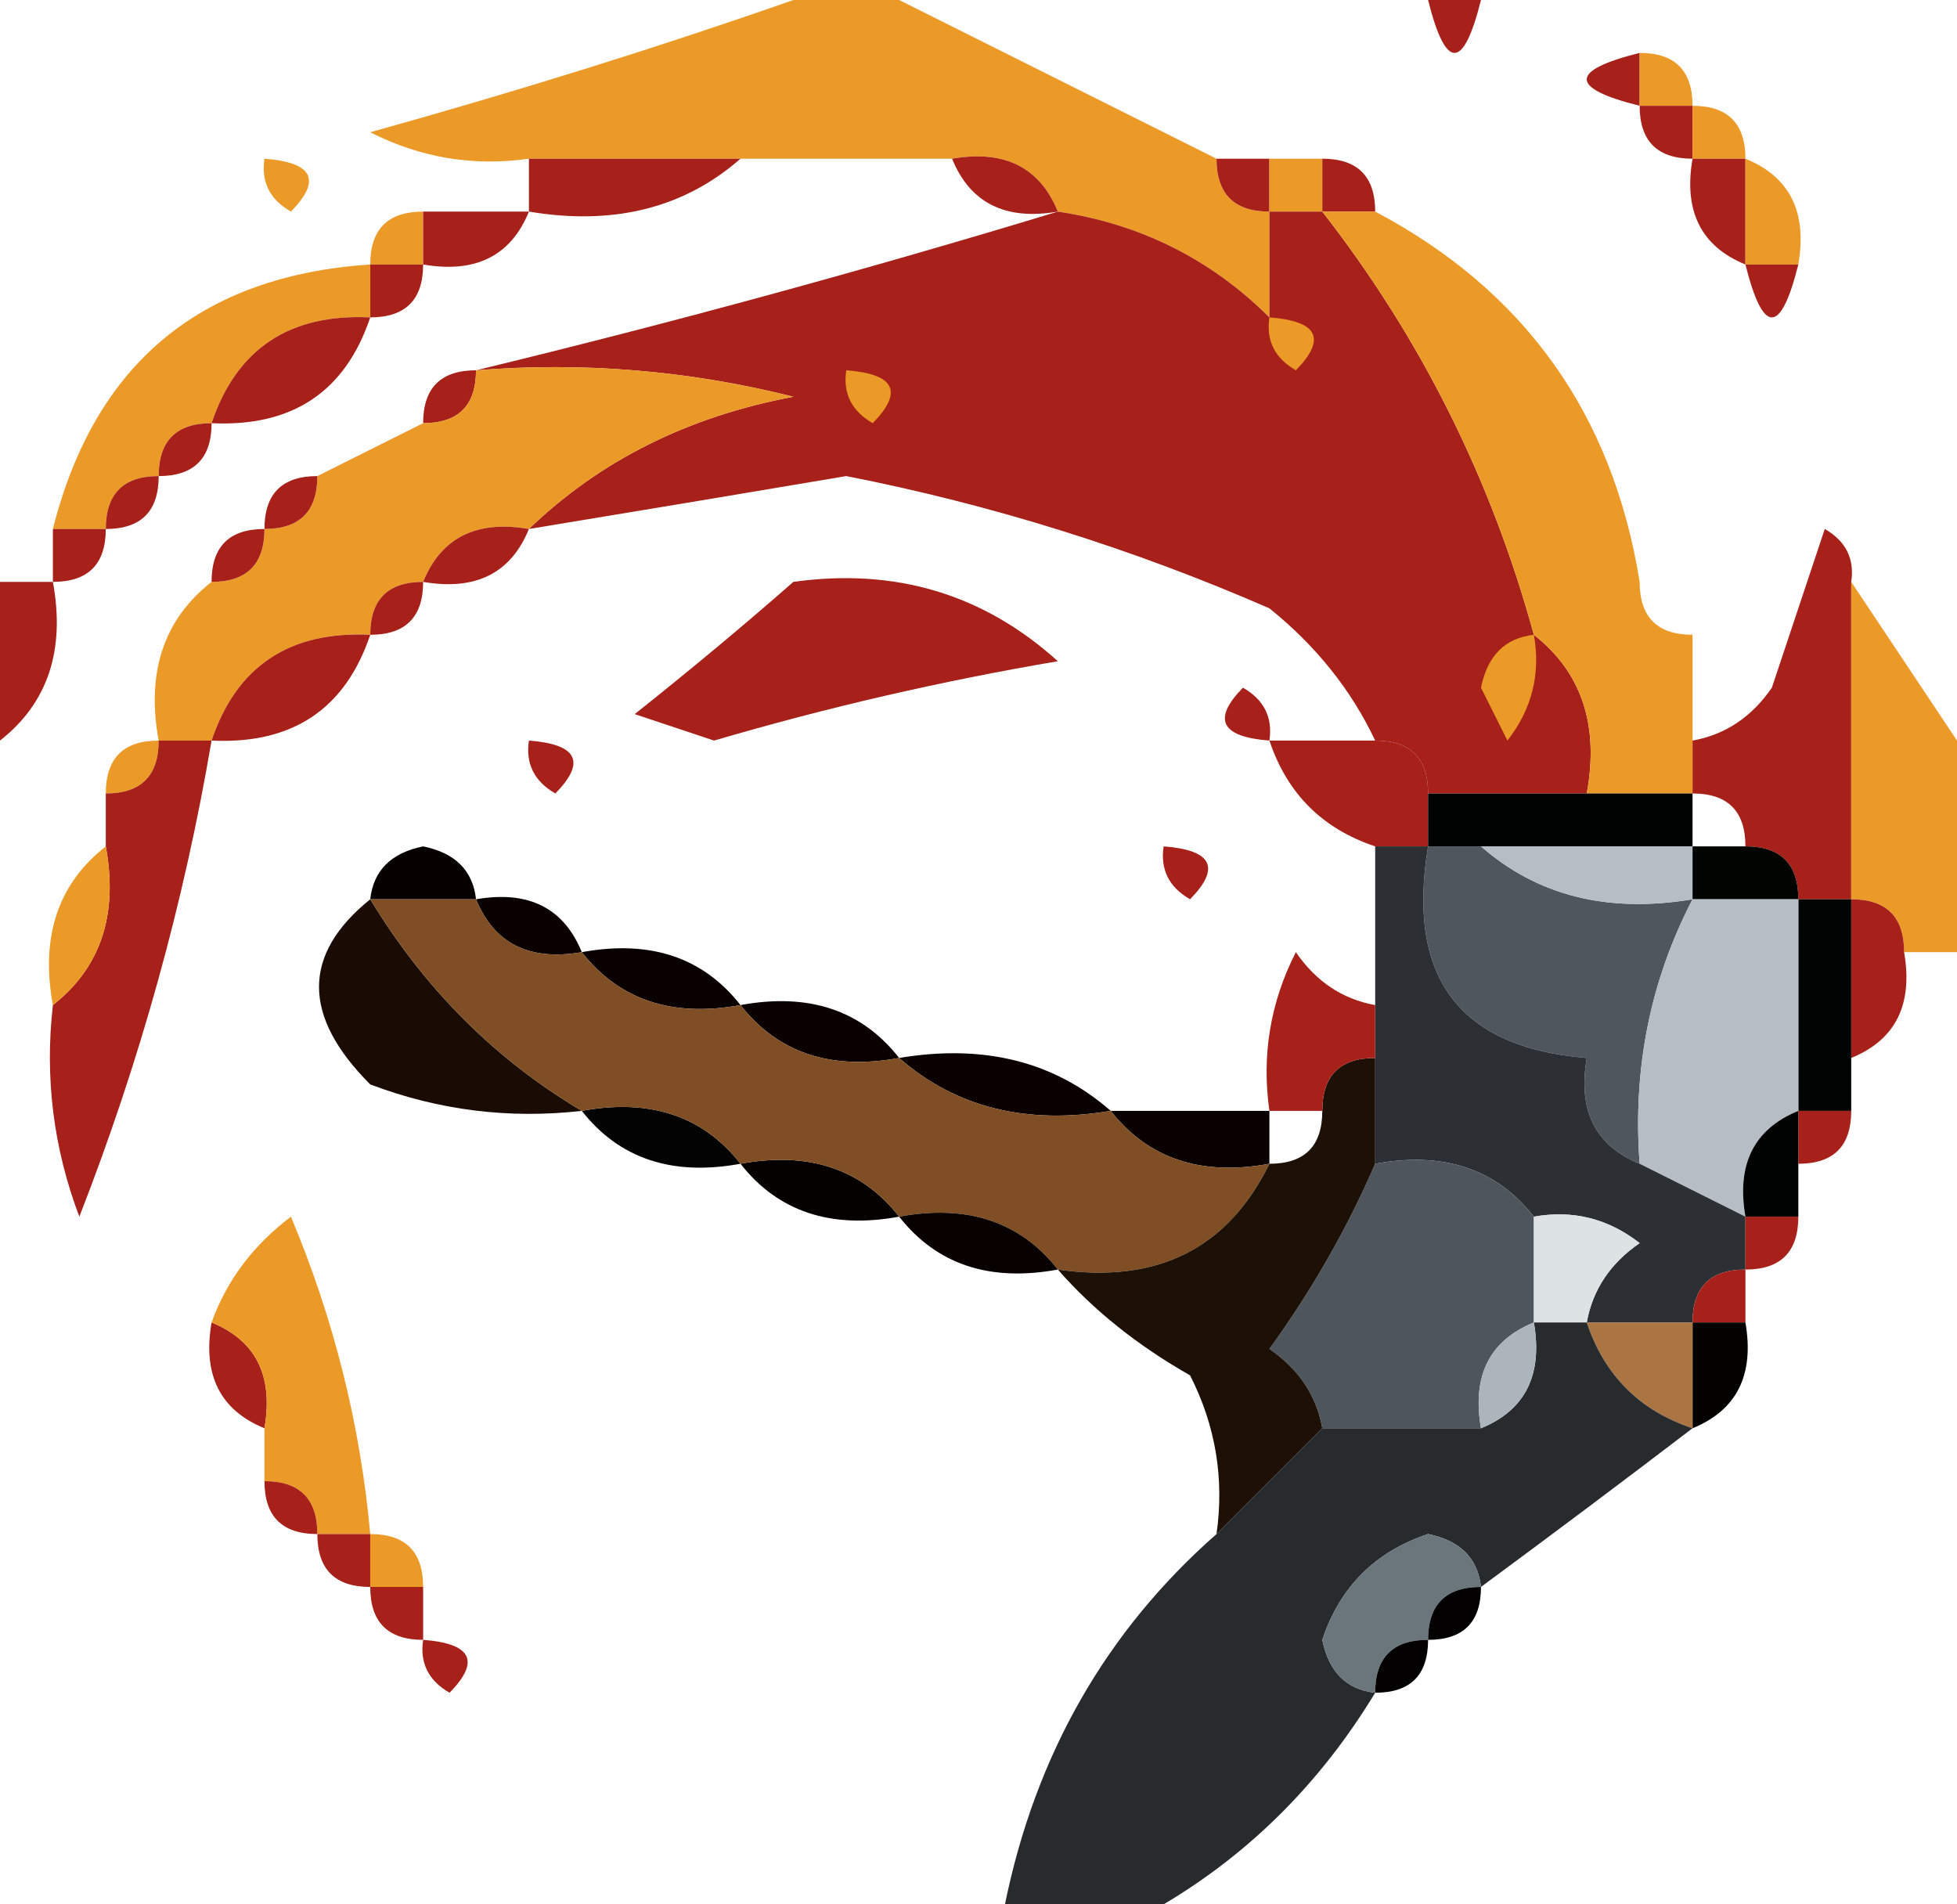 <svg width="74px" height="72px" viewBox="0 0 74 72" version="1.1" xmlns="http://www.w3.org/2000/svg">
    <g id="Page-1" stroke="none" stroke-width="1" fill="none" fill-rule="evenodd">
        <g id="pickaxe-1" fill-rule="nonzero">
            <g id="fire">
                <path d="M30,0 C31.333,0 32.667,0 34,0 C38,2 42,4 46,6 C46,7.333 46.667,8 48,8 C48,9.333 48,10.667 48,12 C45.79,9.799 43.124,8.466 40,8 C39.317,6.324 37.983,5.657 36,6 C33.333,6 30.667,6 28,6 C25.333,6 22.667,6 20,6 C17.896,6.299 15.896,5.966 14,5 C19.62,3.435 24.954,1.769 30,0 Z"
                      id="Path" fill="#EB9A28"/>
                <path d="M54,0 C54.667,0 55.333,0 56,0 C55.333,2.667 54.667,2.667 54,0 Z" id="Path"
                      fill="#A72019"/>
                <path d="M62,2 C62,2.667 62,3.333 62,4 C59.333,3.333 59.333,2.667 62,2 Z" id="Path"
                      fill="#A72019"/>
                <path d="M62,2 C63.333,2 64,2.667 64,4 C63.333,4 62.667,4 62,4 C62,3.333 62,2.667 62,2 Z"
                      id="Path" fill="#EB9A28"/>
                <path d="M62,4 C62.667,4 63.333,4 64,4 C64,4.667 64,5.333 64,6 C62.667,6 62,5.333 62,4 Z"
                      id="Path" fill="#A72019"/>
                <path d="M64,4 C65.333,4 66,4.667 66,6 C65.333,6 64.667,6 64,6 C64,5.333 64,4.667 64,4 Z"
                      id="Path" fill="#EB9A28"/>
                <path d="M10,6 C11.837,6.139 12.17,6.806 11,8 C10.202,7.543 9.869,6.876 10,6 Z" id="Path"
                      fill="#EB9A28"/>
                <path d="M20,6 C22.667,6 25.333,6 28,6 C25.865,7.869 23.198,8.536 20,8 C20,7.333 20,6.667 20,6 Z"
                      id="Path" fill="#A72019"/>
                <path d="M36,6 C37.983,5.657 39.317,6.324 40,8 C38.017,8.343 36.683,7.676 36,6 Z" id="Path"
                      fill="#A72019"/>
                <path d="M46,6 C46.667,6 47.333,6 48,6 C48,6.667 48,7.333 48,8 C46.667,8 46,7.333 46,6 Z"
                      id="Path" fill="#A72019"/>
                <path d="M48,6 C48.667,6 49.333,6 50,6 C50,6.667 50,7.333 50,8 C49.333,8 48.667,8 48,8 C48,7.333 48,6.667 48,6 Z"
                      id="Path" fill="#EB9A28"/>
                <path d="M50,6 C51.333,6 52,6.667 52,8 C51.333,8 50.667,8 50,8 C50,7.333 50,6.667 50,6 Z"
                      id="Path" fill="#A72019"/>
                <path d="M64,6 C64.667,6 65.333,6 66,6 C66,7.333 66,8.667 66,10 C64.323,9.317 63.657,7.983 64,6 Z"
                      id="Path" fill="#A72019"/>
                <path d="M66,6 C67.677,6.683 68.343,8.017 68,10 C67.333,10 66.667,10 66,10 C66,8.667 66,7.333 66,6 Z"
                      id="Path" fill="#EB9A28"/>
                <path d="M16,8 C16,8.667 16,9.333 16,10 C15.333,10 14.667,10 14,10 C14,8.667 14.667,8 16,8 Z"
                      id="Path" fill="#EB9A28"/>
                <path d="M16,8 C17.333,8 18.667,8 20,8 C19.317,9.676 17.983,10.343 16,10 C16,9.333 16,8.667 16,8 Z"
                      id="Path" fill="#A72019"/>
                <path d="M40,8 C43.124,8.466 45.79,9.799 48,12 C48,10.667 48,9.333 48,8 C48.667,8 49.333,8 50,8 C53.717,12.766 56.383,18.1 58,24 C59.808,25.418 60.475,27.418 60,30 C58,30 56,30 54,30 C54,28.667 53.333,28 52,28 C51.094,26.083 49.761,24.417 48,23 C42.83,20.745 37.496,19.078 32,18 C27.976,18.679 23.976,19.346 20,20 C22.684,17.414 26.017,15.747 30,15 C26.055,14.009 22.055,13.676 18,14 C25.382,12.213 32.715,10.213 40,8 Z"
                      id="Path" fill="#A72019"/>
                <path d="M50,8 C50.667,8 51.333,8 52,8 C57.646,10.985 60.98,15.651 62,22 C62,23.333 62.667,24 64,24 C64,25.333 64,26.667 64,28 C64,28.667 64,29.333 64,30 C62.667,30 61.333,30 60,30 C60.475,27.418 59.808,25.418 58,24 C56.383,18.1 53.717,12.766 50,8 Z"
                      id="Path" fill="#EB9A28"/>
                <path d="M14,10 C14,10.667 14,11.333 14,12 C10.946,11.854 8.946,13.187 8,16 C6.667,16 6,16.667 6,18 C4.667,18 4,18.667 4,20 C3.333,20 2.667,20 2,20 C3.575,13.758 7.575,10.425 14,10 Z"
                      id="Path" fill="#EB9A28"/>
                <path d="M14,10 C14.667,10 15.333,10 16,10 C16,11.333 15.333,12 14,12 C14,11.333 14,10.667 14,10 Z"
                      id="Path" fill="#A72019"/>
                <path d="M66,10 C66.667,10 67.333,10 68,10 C67.333,12.667 66.667,12.667 66,10 Z" id="Path"
                      fill="#A72019"/>
                <path d="M14,12 C13.054,14.813 11.054,16.146 8,16 C8.946,13.187 10.946,11.854 14,12 Z" id="Path"
                      fill="#A72019"/>
                <path d="M48,12 C49.837,12.139 50.17,12.806 49,14 C48.203,13.543 47.869,12.876 48,12 Z"
                      id="Path" fill="#EB9A28"/>
                <path d="M18,14 C18,15.333 17.333,16 16,16 C16,14.667 16.667,14 18,14 Z" id="Path"
                      fill="#A72019"/>
                <path d="M18,14 C22.055,13.676 26.055,14.009 30,15 C26.017,15.747 22.684,17.414 20,20 C18.017,19.657 16.683,20.323 16,22 C14.667,22 14,22.667 14,24 C10.946,23.854 8.946,25.187 8,28 C7.333,28 6.667,28 6,28 C5.525,25.418 6.192,23.418 8,22 C9.333,22 10,21.333 10,20 C11.333,20 12,19.333 12,18 C13.333,17.333 14.667,16.667 16,16 C17.333,16 18,15.333 18,14 Z"
                      id="Path" fill="#EB9A28"/>
                <path d="M32,14 C33.837,14.139 34.17,14.806 33,16 C32.203,15.543 31.869,14.876 32,14 Z"
                      id="Path" fill="#EB9A28"/>
                <path d="M8,16 C8,17.333 7.333,18 6,18 C6,16.667 6.667,16 8,16 Z" id="Path" fill="#A72019"/>
                <path d="M6,18 C6,19.333 5.333,20 4,20 C4,18.667 4.667,18 6,18 Z" id="Path" fill="#A72019"/>
                <path d="M12,18 C12,19.333 11.333,20 10,20 C10,18.667 10.667,18 12,18 Z" id="Path"
                      fill="#A72019"/>
                <path d="M2,20 C2.667,20 3.333,20 4,20 C4,21.333 3.333,22 2,22 C2,21.333 2,20.667 2,20 Z"
                      id="Path" fill="#A72019"/>
                <path d="M10,20 C10,21.333 9.333,22 8,22 C8,20.667 8.667,20 10,20 Z" id="Path"
                      fill="#A72019"/>
                <path d="M20,20 C19.317,21.677 17.983,22.343 16,22 C16.683,20.323 18.017,19.657 20,20 Z"
                      id="Path" fill="#A72019"/>
                <path d="M70,22 C70,26 70,30 70,34 C69.333,34 68.667,34 68,34 C68,32.667 67.333,32 66,32 C66,30.667 65.333,30 64,30 C64,29.333 64,28.667 64,28 C65.235,27.779 66.235,27.112 67,26 C67.667,24 68.333,22 69,20 C69.797,20.457 70.131,21.124 70,22 Z"
                      id="Path" fill="#A72019"/>
                <path d="M0,22 C0.667,22 1.333,22 2,22 C2.475,24.582 1.808,26.582 0,28 C0,26 0,24 0,22 Z"
                      id="Path" fill="#A72019"/>
                <path d="M16,22 C16,23.333 15.333,24 14,24 C14,22.667 14.667,22 16,22 Z" id="Path"
                      fill="#A72019"/>
                <path d="M30,22 C33.857,21.462 37.191,22.462 40,25 C35.604,25.746 31.27,26.746 27,28 C26,27.667 25,27.333 24,27 C26.142,25.297 28.142,23.63 30,22 Z"
                      id="Path" fill="#A72019"/>
                <path d="M62,22 C63.333,22 64,22.667 64,24 C64,22.667 63.333,22 62,22 Z" id="Path"
                      fill="#A7201A"/>
                <path d="M70,22 C71.333,24 72.667,26 74,28 C74,30.667 74,33.333 74,36 C73.333,36 72.667,36 72,36 C72,34.667 71.333,34 70,34 C70,30 70,26 70,22 Z"
                      id="Path" fill="#EB9A28"/>
                <path d="M14,24 C13.054,26.813 11.054,28.146 8,28 C8.946,25.187 10.946,23.854 14,24 Z" id="Path"
                      fill="#A72019"/>
                <path d="M58,24 C58.262,25.478 57.929,26.811 57,28 C56.667,27.333 56.333,26.667 56,26 C56.247,24.787 56.914,24.12 58,24 Z"
                      id="Path" fill="#EB9A28"/>
                <path d="M48,28 C46.163,27.86 45.83,27.194 47,26 C47.797,26.457 48.131,27.124 48,28 Z"
                      id="Path" fill="#A72019"/>
                <path d="M6,28 C6,29.333 5.333,30 4,30 C4,28.667 4.667,28 6,28 Z" id="Path" fill="#EB9A28"/>
                <path d="M6,28 C6.667,28 7.333,28 8,28 C6.956,34.136 5.29,40.136 3,46 C2.02,43.413 1.687,40.747 2,38 C3.808,36.582 4.475,34.582 4,32 C4,31.333 4,30.667 4,30 C5.333,30 6,29.333 6,28 Z"
                      id="Path" fill="#A7201A"/>
                <path d="M20,28 C21.837,28.14 22.17,28.806 21,30 C20.203,29.543 19.869,28.876 20,28 Z"
                      id="Path" fill="#A72019"/>
                <path d="M48,28 C49.333,28 50.667,28 52,28 C53.333,28 54,28.667 54,30 C54,30.667 54,31.333 54,32 C53.333,32 52.667,32 52,32 C50,31.333 48.667,30 48,28 Z"
                      id="Path" fill="#A72019"/>
                <path d="M4,32 C4.475,34.582 3.808,36.582 2,38 C1.525,35.418 2.192,33.418 4,32 Z" id="Path"
                      fill="#EB9A28"/>
                <path d="M44,32 C45.837,32.139 46.17,32.806 45,34 C44.203,33.543 43.869,32.876 44,32 Z"
                      id="Path" fill="#A72019"/>
                <path d="M8,50 C9.676,50.683 10.343,52.017 10,54 C8.324,53.317 7.657,51.983 8,50 Z"
                      id="Path" fill="#A72019"/>
                <path d="M14,58 C13.333,58 12.667,58 12,58 C12,56.667 11.333,56 10,56 C10,55.333 10,54.667 10,54 C10.343,52.017 9.676,50.683 8,50 C8.566,48.422 9.566,47.088 11,46 C12.626,49.871 13.626,53.871 14,58 Z"
                      id="Path" fill="#EB9A28"/>
                <path d="M10,56 C11.333,56 12,56.667 12,58 C10.667,58 10,57.333 10,56 Z" id="Path"
                      fill="#A72019"/>
                <path d="M12,58 C12.667,58 13.333,58 14,58 C14,58.667 14,59.333 14,60 C12.667,60 12,59.333 12,58 Z"
                      id="Path" fill="#A72019"/>
                <path d="M14,58 C15.333,58 16,58.667 16,60 C15.333,60 14.667,60 14,60 C14,59.333 14,58.667 14,58 Z"
                      id="Path" fill="#EB9A28"/>
                <path d="M14,60 C14.667,60 15.333,60 16,60 C16,60.667 16,61.333 16,62 C14.667,62 14,61.333 14,60 Z"
                      id="Path" fill="#A72019"/>
                <path d="M16,62 C17.837,62.139 18.17,62.806 17,64 C16.203,63.543 15.869,62.876 16,62 Z"
                      id="Path" fill="#A72019"/>
            </g>
            <g id="pickaxe" transform="translate(12.063, 30)">
                <path d="M41.937,0 C43.937,0 45.937,0 47.937,0 C49.27,0 50.603,0 51.937,0 C51.937,0.667 51.937,1.333 51.937,2 C49.27,2 46.603,2 43.937,2 C43.27,2 42.603,2 41.937,2 C41.937,1.333 41.937,0.667 41.937,0 Z"
                      id="Path" fill="#000302"/>
                <path d="M41.937,2 C42.603,2 43.27,2 43.937,2 C46.072,3.869 48.739,4.536 51.937,4 C50.335,7.084 49.669,10.417 49.937,14 C48.26,13.317 47.593,11.983 47.937,10 C43.113,9.612 41.113,6.945 41.937,2 Z"
                      id="Path" fill="#4F565D"/>
                <path d="M43.937,2 C46.603,2 49.27,2 51.937,2 C51.937,2.667 51.937,3.333 51.937,4 C48.739,4.536 46.072,3.869 43.937,2 Z"
                      id="Path" fill="#B6BDC5"/>
                <path d="M51.937,2 C52.603,2 53.27,2 53.937,2 C55.27,2 55.937,2.667 55.937,4 C54.603,4 53.27,4 51.937,4 C51.937,3.333 51.937,2.667 51.937,2 Z"
                      id="Path" fill="#010401"/>
                <path d="M5.937,4 C4.603,4 3.27,4 1.937,4 C2.057,2.914 2.723,2.247 3.937,2 C5.15,2.247 5.817,2.914 5.937,4 Z"
                      id="Path" fill="#060000"/>
                <path d="M57.937,4 C59.27,4 59.937,4.667 59.937,6 C60.28,7.983 59.613,9.317 57.937,10 C57.937,8 57.937,6 57.937,4 Z"
                      id="Path" fill="#A72019"/>
                <path d="M5.937,4 C7.92,3.657 9.253,4.324 9.937,6 C7.953,6.343 6.62,5.676 5.937,4 Z"
                      id="Path" fill="#0A0000"/>
                <path d="M55.937,4 C56.603,4 57.27,4 57.937,4 C57.937,6 57.937,8 57.937,10 C57.937,10.667 57.937,11.333 57.937,12 C57.27,12 56.603,12 55.937,12 C55.937,9.333 55.937,6.667 55.937,4 Z"
                      id="Path" fill="#000402"/>
                <path d="M51.937,4 C53.27,4 54.603,4 55.937,4 C55.937,6.667 55.937,9.333 55.937,12 C54.26,12.683 53.593,14.017 53.937,16 C52.603,15.333 51.27,14.667 49.937,14 C49.669,10.417 50.335,7.084 51.937,4 Z"
                      id="Path" fill="#B6BDC4"/>
                <path d="M9.937,6 C12.519,5.525 14.519,6.192 15.937,8 C13.355,8.475 11.355,7.808 9.937,6 Z"
                      id="Path" fill="#090000"/>
                <path d="M39.937,2 C40.603,2 41.27,2 41.937,2 C41.113,6.945 43.113,9.612 47.937,10 C47.593,11.983 48.26,13.317 49.937,14 C51.27,14.667 52.603,15.333 53.937,16 C53.937,16.667 53.937,17.333 53.937,18 C52.603,18 51.937,18.667 51.937,20 C50.603,20 49.27,20 47.937,20 C48.158,18.765 48.825,17.765 49.937,17 C48.748,16.071 47.414,15.738 45.937,16 C44.519,14.192 42.519,13.525 39.937,14 C39.937,12.667 39.937,11.333 39.937,10 C39.937,9.333 39.937,8.667 39.937,8 C39.937,6 39.937,4 39.937,2 Z"
                      id="Path" fill="#2C3034"/>
                <path d="M15.937,8 C18.519,7.525 20.519,8.192 21.937,10 C19.355,10.475 17.355,9.808 15.937,8 Z"
                      id="Path" fill="#0A0000"/>
                <path d="M1.937,4 C3.992,7.388 6.658,10.055 9.937,12 C7.19,12.313 4.523,11.98 1.937,11 C-0.646,8.417 -0.646,6.083 1.937,4 Z"
                      id="Path" fill="#1A0C05"/>
                <path d="M21.937,10 C25.135,9.464 27.801,10.131 29.937,12 C26.739,12.536 24.072,11.869 21.937,10 Z"
                      id="Path" fill="#0A0000"/>
                <path d="M55.937,12 C56.603,12 57.27,12 57.937,12 C57.937,13.333 57.27,14 55.937,14 C55.937,13.333 55.937,12.667 55.937,12 Z"
                      id="Path" fill="#A72019"/>
                <path d="M9.937,12 C12.519,11.525 14.519,12.192 15.937,14 C13.355,14.475 11.355,13.808 9.937,12 Z"
                      id="Path" fill="#040303"/>
                <path d="M29.937,12 C31.937,12 33.937,12 35.937,12 C35.937,12.667 35.937,13.333 35.937,14 C33.355,14.475 31.355,13.808 29.937,12 Z"
                      id="Path" fill="#090000"/>
                <path d="M15.937,14 C18.519,13.525 20.519,14.192 21.937,16 C19.355,16.475 17.355,15.808 15.937,14 Z"
                      id="Path" fill="#050000"/>
                <path d="M1.937,4 C3.27,4 4.603,4 5.937,4 C6.62,5.676 7.953,6.343 9.937,6 C11.355,7.808 13.355,8.475 15.937,8 C17.355,9.808 19.355,10.475 21.937,10 C24.072,11.869 26.739,12.536 29.937,12 C31.355,13.808 33.355,14.475 35.937,14 C34.363,17.208 31.696,18.542 27.937,18 C26.519,16.192 24.519,15.525 21.937,16 C20.519,14.192 18.519,13.525 15.937,14 C14.519,12.192 12.519,11.525 9.937,12 C6.658,10.055 3.992,7.388 1.937,4 Z"
                      id="Path" fill="#7F4E24"/>
                <path d="M21.937,16 C24.519,15.525 26.519,16.192 27.937,18 C25.355,18.475 23.355,17.808 21.937,16 Z"
                      id="Path" fill="#080000"/>
                <path d="M39.937,14 C42.519,13.525 44.519,14.192 45.937,16 C45.937,17.333 45.937,18.667 45.937,20 C44.26,20.683 43.593,22.017 43.937,24 C41.937,24 39.937,24 37.937,24 C37.715,22.765 37.049,21.765 35.937,21 C37.547,18.775 38.88,16.441 39.937,14 Z"
                      id="Path" fill="#4E555C"/>
                <path d="M45.937,16 C47.414,15.738 48.748,16.071 49.937,17 C48.825,17.765 48.158,18.765 47.937,20 C47.27,20 46.603,20 45.937,20 C45.937,18.667 45.937,17.333 45.937,16 Z"
                      id="Path" fill="#DDE2E5"/>
                <path d="M53.937,16 C54.603,16 55.27,16 55.937,16 C55.937,17.333 55.27,18 53.937,18 C53.937,17.333 53.937,16.667 53.937,16 Z"
                      id="Path" fill="#A72019"/>
                <path d="M53.937,18 C53.937,18.667 53.937,19.333 53.937,20 C53.27,20 52.603,20 51.937,20 C51.937,18.667 52.603,18 53.937,18 Z"
                      id="Path" fill="#A72019"/>
                <path d="M39.937,10 C39.937,11.333 39.937,12.667 39.937,14 C38.88,16.441 37.547,18.775 35.937,21 C37.049,21.765 37.715,22.765 37.937,24 C36.603,25.333 35.27,26.667 33.937,28 C34.236,25.896 33.902,23.896 32.937,22 C30.947,20.868 29.281,19.535 27.937,18 C31.696,18.542 34.363,17.208 35.937,14 C37.27,14 37.937,13.333 37.937,12 C37.937,10.667 38.603,10 39.937,10 Z"
                      id="Path" fill="#1D1006"/>
                <path d="M51.937,20 C52.603,20 53.27,20 53.937,20 C54.28,21.983 53.613,23.317 51.937,24 C51.937,22.667 51.937,21.333 51.937,20 Z"
                      id="Path" fill="#030201"/>
                <path d="M47.937,20 C49.27,20 50.603,20 51.937,20 C51.937,21.333 51.937,22.667 51.937,24 C49.937,23.333 48.603,22 47.937,20 Z"
                      id="Path" fill="#AA7443"/>
                <path d="M45.937,20 C46.603,20 47.27,20 47.937,20 C48.603,22 49.937,23.333 51.937,24 C49.347,25.977 46.68,27.977 43.937,30 C43.817,28.914 43.15,28.247 41.937,28 C39.937,28.667 38.603,30 37.937,32 C38.184,33.213 38.85,33.88 39.937,34 C37.882,37.388 35.215,40.055 31.937,42 C29.937,42 27.937,42 25.937,42 C27.094,36.338 29.761,31.671 33.937,28 C35.27,26.667 36.603,25.333 37.937,24 C39.937,24 41.937,24 43.937,24 C45.613,23.317 46.28,21.983 45.937,20 Z"
                      id="Path" fill="#282B2E"/>
                <path d="M43.937,30 C42.603,30 41.937,30.667 41.937,32 C40.603,32 39.937,32.667 39.937,34 C38.85,33.88 38.184,33.213 37.937,32 C38.603,30 39.937,28.667 41.937,28 C43.15,28.247 43.817,28.914 43.937,30 Z"
                      id="Path" fill="#6B757C"/>
                <path d="M43.937,30 C43.937,31.333 43.27,32 41.937,32 C41.937,30.667 42.603,30 43.937,30 Z"
                      id="Path" fill="#020000"/>
                <path d="M41.937,32 C41.937,33.333 41.27,34 39.937,34 C39.937,32.667 40.603,32 41.937,32 Z"
                      id="Path" fill="#020000"/>
                <path d="M39.937,8 C39.937,8.667 39.937,9.333 39.937,10 C38.603,10 37.937,10.667 37.937,12 C37.27,12 36.603,12 35.937,12 C35.638,9.896 35.971,7.896 36.937,6 C37.702,7.112 38.702,7.779 39.937,8 Z"
                      id="Path" fill="#A72019"/>
                <path d="M55.937,12 C55.937,12.667 55.937,13.333 55.937,14 C55.937,14.667 55.937,15.333 55.937,16 C55.27,16 54.603,16 53.937,16 C53.593,14.017 54.26,12.683 55.937,12 Z"
                      id="Path" fill="#000301"/>
                <path d="M45.937,20 C46.28,21.983 45.613,23.317 43.937,24 C43.593,22.017 44.26,20.683 45.937,20 Z"
                      id="Path" fill="#ACB5BC"/>
            </g>
        </g>
    </g>
</svg>